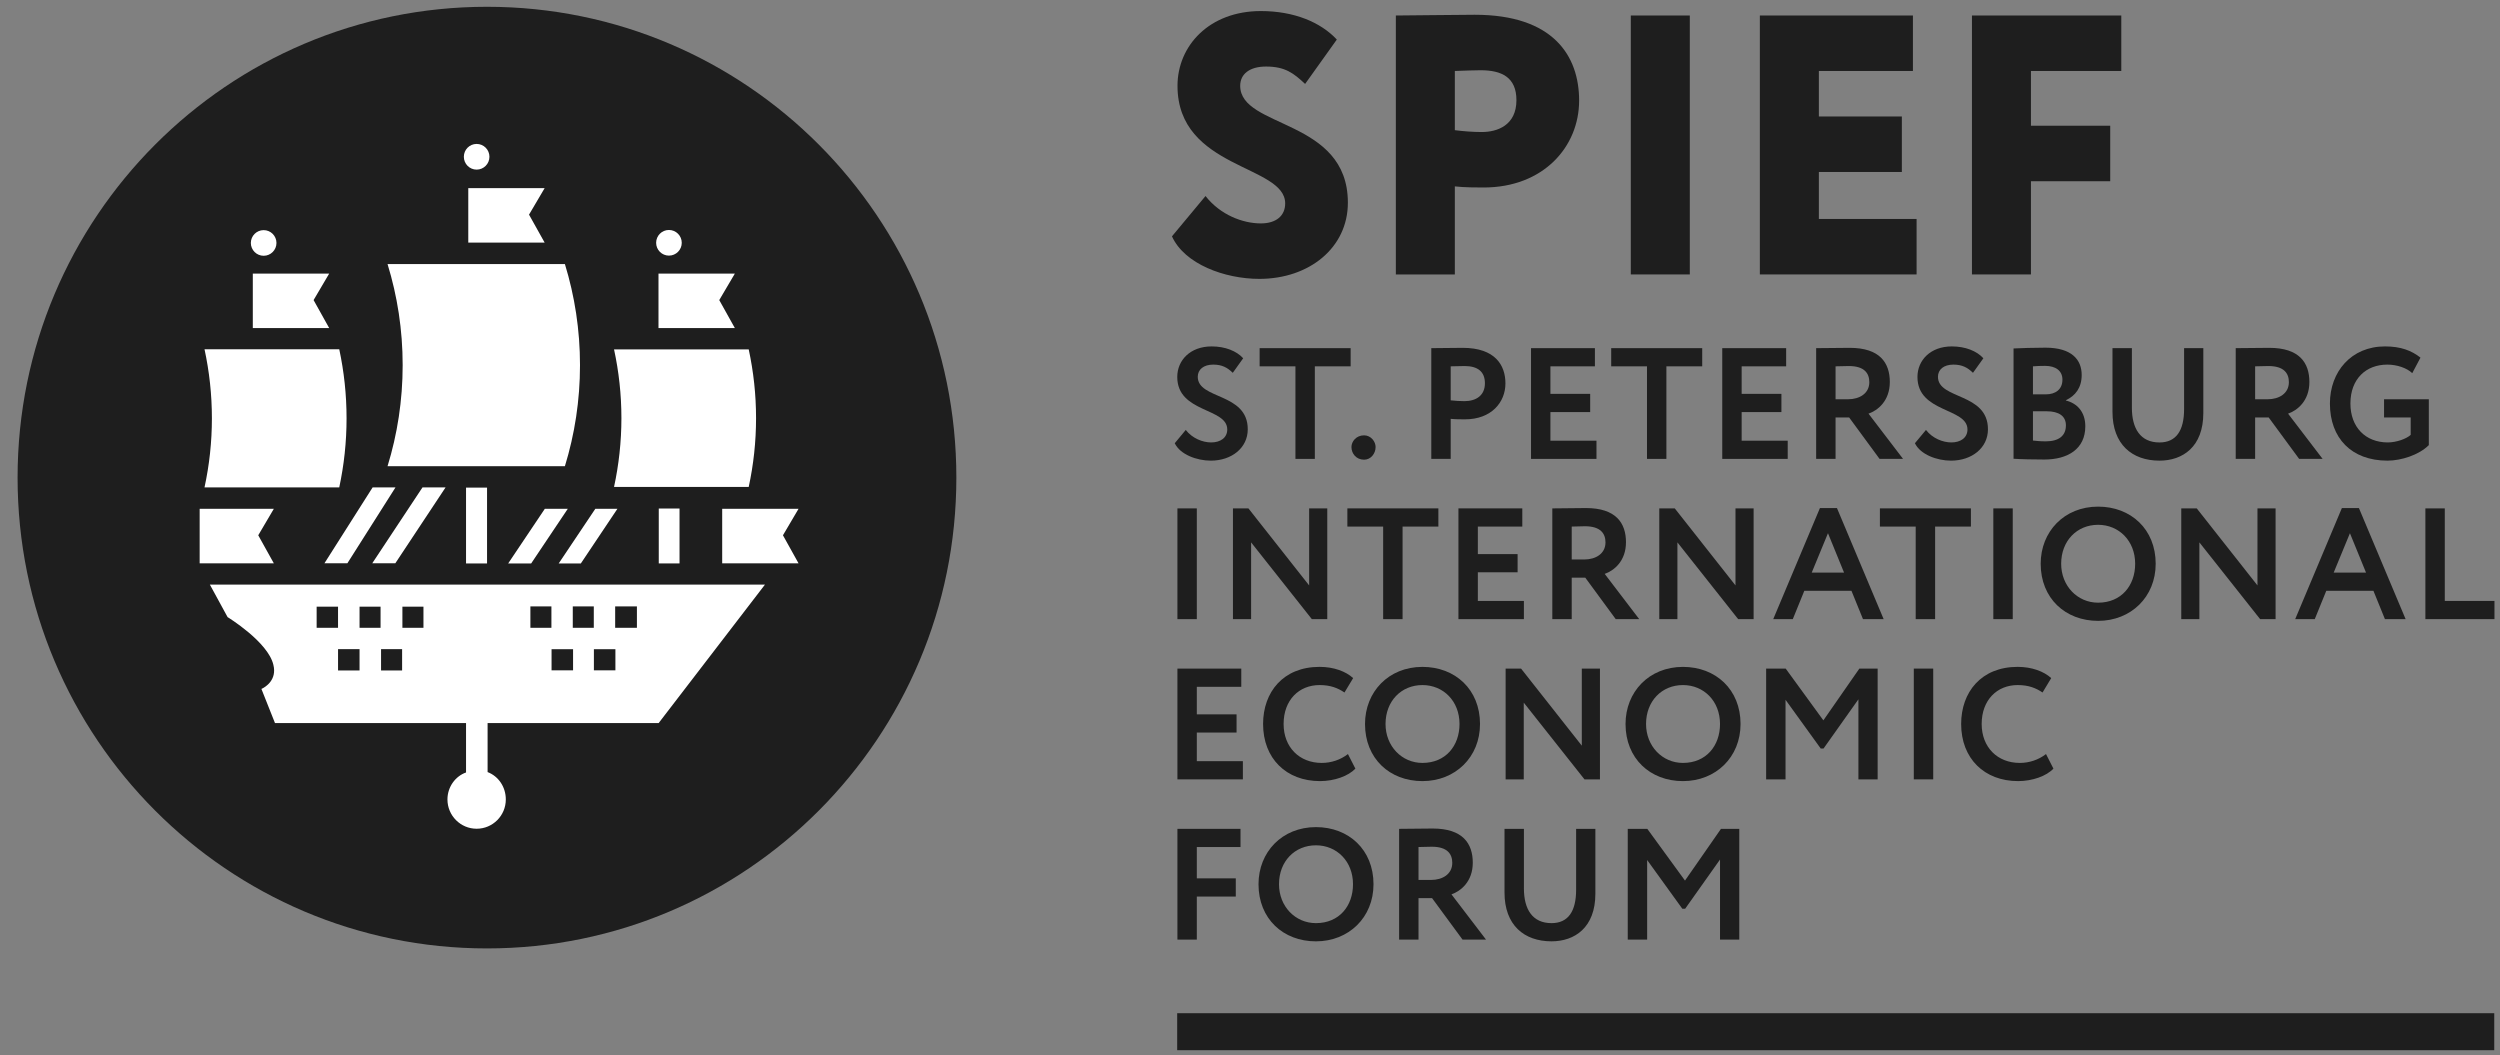 <svg width="154" height="65" viewBox="0 0 154 65"  xmlns="http://www.w3.org/2000/svg">
<rect x="0" y="0" width="154" height="65" fill="#808080" stroke="none"/>
<g clip-path="url(#clip0_1091_505)">
<path d="M153.646 64.692H72.514V62.413H153.646V64.692Z" fill="#1E1E1E"/>
<path d="M72.534 5.284C72.534 2.823 74.488 0.681 77.668 0.681C79.712 0.681 81.347 1.365 82.348 2.436L80.395 5.17C79.69 4.51 79.167 4.099 77.986 4.099C76.986 4.099 76.396 4.555 76.396 5.284C76.396 7.928 83.029 7.29 83.029 12.486C83.029 15.266 80.644 17.179 77.577 17.179C75.442 17.179 72.965 16.268 72.193 14.559L74.26 12.075C75.169 13.238 76.555 13.762 77.668 13.762C78.622 13.762 79.167 13.283 79.167 12.531C79.167 10.139 72.534 10.435 72.534 5.284Z" fill="#1E1E1E"/>
<path d="M89.618 4.372V8.019C90.142 8.087 90.754 8.133 91.277 8.133C92.231 8.133 93.412 7.722 93.412 6.172C93.412 4.76 92.504 4.327 91.208 4.327C90.732 4.327 90.368 4.35 89.618 4.372ZM85.984 16.905V0.955C86.869 0.955 89.618 0.909 90.845 0.909C95.684 0.909 97.274 3.438 97.274 6.196C97.274 9.044 95.071 11.55 91.39 11.55C91.049 11.55 90.187 11.55 89.618 11.482V16.905H85.984Z" fill="#1E1E1E"/>
<path d="M100.457 0.955H104.092V16.905H100.457V0.955Z" fill="#1E1E1E"/>
<path d="M108.407 0.955H117.836V4.372H112.042V7.175H117.154V10.594H112.042V13.488H118.062V16.905H108.407V0.955Z" fill="#1E1E1E"/>
<path d="M121.472 0.955H130.672V4.372H125.106V7.745H129.99V11.164H125.106V16.905H121.472V0.955Z" fill="#1E1E1E"/>
<path d="M72.519 23.22C72.519 22.196 73.316 21.339 74.637 21.339C75.472 21.339 76.172 21.621 76.58 22.069L75.939 22.966C75.609 22.644 75.279 22.46 74.735 22.46C74.142 22.46 73.782 22.762 73.782 23.21C73.782 24.623 76.862 24.174 76.862 26.445C76.862 27.596 75.861 28.376 74.588 28.376C73.714 28.376 72.694 27.995 72.364 27.303L73.043 26.484C73.442 27.002 74.084 27.254 74.608 27.254C75.172 27.254 75.599 26.972 75.599 26.455C75.599 25.109 72.519 25.442 72.519 23.22Z" fill="#1E1E1E"/>
<path d="M77.593 21.446H83.2V22.566H80.994V28.268H79.799V22.566H77.593V21.446Z" fill="#1E1E1E"/>
<path d="M84.028 26.817C84.445 26.817 84.737 27.196 84.737 27.537C84.737 27.938 84.445 28.317 84.028 28.317C83.542 28.317 83.249 27.938 83.249 27.537C83.249 27.196 83.542 26.817 84.028 26.817Z" fill="#1E1E1E"/>
<path d="M89.363 22.566V24.661C89.645 24.691 89.937 24.711 90.209 24.711C90.918 24.711 91.471 24.37 91.471 23.61C91.471 22.898 91.034 22.548 90.218 22.548C89.976 22.548 89.683 22.556 89.363 22.566ZM88.168 28.268V21.446C88.547 21.446 89.626 21.427 90.102 21.427C92.104 21.427 92.735 22.499 92.735 23.619C92.735 24.779 91.87 25.831 90.247 25.831C90.043 25.831 89.654 25.831 89.363 25.802V28.268H88.168Z" fill="#1E1E1E"/>
<path d="M94.311 21.446H98.246V22.566H95.506V24.262H97.955V25.384H95.506V27.147H98.343V28.268H94.311V21.446Z" fill="#1E1E1E"/>
<path d="M99.25 21.446H104.856V22.566H102.65V28.268H101.455V22.566H99.25V21.446Z" fill="#1E1E1E"/>
<path d="M106.091 21.446H110.027V22.566H107.286V24.262H109.735V25.384H107.286V27.147H110.123V28.268H106.091V21.446Z" fill="#1E1E1E"/>
<path d="M113.071 22.566V24.594H113.847C114.538 24.594 115.15 24.243 115.15 23.541C115.15 23.005 114.857 22.548 113.887 22.548C113.662 22.548 113.39 22.556 113.071 22.566ZM111.875 28.268V21.446C112.253 21.446 113.75 21.427 113.944 21.427C115.8 21.427 116.413 22.352 116.413 23.531C116.413 24.701 115.664 25.286 115.1 25.481L117.228 28.268H115.781L113.906 25.715H113.071V28.268H111.875Z" fill="#1E1E1E"/>
<path d="M118.115 23.22C118.115 22.196 118.912 21.339 120.232 21.339C121.069 21.339 121.768 21.621 122.176 22.069L121.535 22.966C121.204 22.644 120.875 22.46 120.331 22.46C119.737 22.46 119.378 22.762 119.378 23.21C119.378 24.623 122.458 24.174 122.458 26.445C122.458 27.596 121.458 28.376 120.184 28.376C119.31 28.376 118.29 27.995 117.959 27.303L118.64 26.484C119.037 27.002 119.68 27.254 120.205 27.254C120.767 27.254 121.196 26.972 121.196 26.455C121.196 25.109 118.115 25.442 118.115 23.22Z" fill="#1E1E1E"/>
<path d="M125.23 25.335V27.138C125.395 27.157 125.677 27.187 126.016 27.187C126.823 27.187 127.26 26.845 127.26 26.202C127.26 25.627 126.823 25.335 126.076 25.335H125.23ZM125.23 22.566V24.291H126.036C126.59 24.291 127.046 24.01 127.046 23.386C127.046 22.829 126.619 22.538 125.978 22.538C125.706 22.538 125.444 22.547 125.23 22.566ZM124.034 21.465C124.413 21.445 125.317 21.416 125.997 21.416C127.62 21.416 128.232 22.157 128.232 23.102C128.232 23.882 127.844 24.38 127.26 24.652V24.672C127.931 24.837 128.455 25.354 128.455 26.26C128.455 27.664 127.367 28.307 125.93 28.307C125.308 28.307 124.433 28.289 124.034 28.259V21.465Z" fill="#1E1E1E"/>
<path d="M135.725 25.442C135.725 27.529 134.453 28.376 133.024 28.376C131.334 28.376 130.129 27.371 130.129 25.373V21.446H131.324V25.12C131.324 26.396 131.848 27.255 133.024 27.255C134.055 27.255 134.54 26.524 134.54 25.197V21.446H135.725V25.442Z" fill="#1E1E1E"/>
<path d="M138.916 22.566V24.594H139.693C140.383 24.594 140.995 24.243 140.995 23.541C140.995 23.005 140.703 22.548 139.732 22.548C139.508 22.548 139.235 22.556 138.916 22.566ZM137.72 28.268V21.446C138.099 21.446 139.595 21.427 139.789 21.427C141.645 21.427 142.258 22.352 142.258 23.531C142.258 24.701 141.509 25.286 140.945 25.481L143.073 28.268H141.627L139.751 25.715H138.916V28.268H137.72Z" fill="#1E1E1E"/>
<path d="M146.857 24.594H149.615V27.42C149.012 28.025 147.915 28.376 147.07 28.376C144.844 28.376 143.523 26.982 143.523 24.858C143.523 22.899 144.835 21.339 146.914 21.339C147.886 21.339 148.547 21.592 149.101 22.03L148.595 22.986C148.255 22.664 147.652 22.46 147.059 22.46C145.748 22.46 144.786 23.337 144.786 24.858C144.786 26.309 145.709 27.254 147.089 27.254C147.614 27.254 148.245 27.03 148.498 26.787V25.715H146.857V24.594Z" fill="#1E1E1E"/>
<path d="M72.529 31.317H73.724V38.139H72.529V31.317Z" fill="#1E1E1E"/>
<path d="M80.809 38.139L77.068 33.411V38.139H75.95V31.316H76.902L80.643 36.062V31.316H81.76V38.139H80.809Z" fill="#1E1E1E"/>
<path d="M82.998 31.316H88.604V32.437H86.398V38.139H85.202V32.437H82.998V31.316Z" fill="#1E1E1E"/>
<path d="M89.84 31.316H93.774V32.437H91.035V34.133H93.484V35.253H91.035V37.018H93.872V38.139H89.84V31.316Z" fill="#1E1E1E"/>
<path d="M96.818 32.437V34.464H97.597C98.285 34.464 98.898 34.114 98.898 33.412C98.898 32.876 98.605 32.417 97.634 32.417C97.411 32.417 97.138 32.427 96.818 32.437ZM95.623 38.139V31.317C96.002 31.317 97.499 31.296 97.693 31.296C99.548 31.296 100.16 32.222 100.16 33.402C100.16 34.572 99.413 35.157 98.849 35.351L100.976 38.139H99.529L97.654 35.585H96.818V38.139H95.623Z" fill="#1E1E1E"/>
<path d="M107.071 38.139L103.329 33.411V38.139H102.212V31.316H103.165L106.906 36.062V31.316H108.023V38.139H107.071Z" fill="#1E1E1E"/>
<path d="M111.602 35.273H113.594L112.603 32.846L111.602 35.273ZM112.108 31.296H113.156L116.033 38.139H114.76L114.05 36.393H111.146L110.436 38.139H109.231L112.108 31.296Z" fill="#1E1E1E"/>
<path d="M115.802 31.316H121.408V32.437H119.203V38.139H118.007V32.437H115.802V31.316Z" fill="#1E1E1E"/>
<path d="M122.789 31.317H123.985V38.139H122.789V31.317Z" fill="#1E1E1E"/>
<path d="M129.243 37.125C130.672 37.125 131.526 36.072 131.526 34.727C131.526 33.314 130.525 32.328 129.243 32.328C127.94 32.328 126.968 33.314 126.968 34.727C126.968 36.092 127.97 37.125 129.243 37.125ZM129.243 31.208C131.264 31.208 132.79 32.602 132.79 34.727C132.79 36.774 131.264 38.245 129.243 38.245C127.222 38.245 125.706 36.852 125.706 34.727C125.706 32.749 127.154 31.208 129.243 31.208Z" fill="#1E1E1E"/>
<path d="M139.224 38.139L135.482 33.411V38.139H134.366V31.316H135.319L139.06 36.062V31.316H140.176V38.139H139.224Z" fill="#1E1E1E"/>
<path d="M143.755 35.273H145.747L144.756 32.846L143.755 35.273ZM144.26 31.296H145.309L148.186 38.139H146.912L146.203 36.393H143.299L142.589 38.139H141.384L144.26 31.296Z" fill="#1E1E1E"/>
<path d="M149.404 31.316H150.599V37.018H153.659V38.139H149.404V31.316Z" fill="#1E1E1E"/>
<path d="M72.529 41.186H76.463V42.308H73.724V44.004H76.172V45.125H73.724V46.888H76.561V48.009H72.529V41.186Z" fill="#1E1E1E"/>
<path d="M83.491 47.347C83.063 47.804 82.198 48.116 81.314 48.116C79.235 48.116 77.806 46.723 77.806 44.597C77.806 42.639 79.039 41.079 81.285 41.079C82.169 41.079 82.907 41.361 83.354 41.771L82.82 42.658C82.411 42.384 81.965 42.2 81.285 42.2C80.021 42.2 79.07 43.117 79.07 44.597C79.07 46.021 80.032 46.996 81.421 46.996C81.994 46.996 82.568 46.81 83.033 46.45L83.491 47.347Z" fill="#1E1E1E"/>
<path d="M87.622 46.996C89.05 46.996 89.906 45.943 89.906 44.598C89.906 43.184 88.906 42.2 87.622 42.2C86.321 42.2 85.349 43.184 85.349 44.598C85.349 45.963 86.349 46.996 87.622 46.996ZM87.622 41.08C89.643 41.08 91.169 42.473 91.169 44.598C91.169 46.645 89.643 48.116 87.622 48.116C85.601 48.116 84.085 46.723 84.085 44.598C84.085 42.62 85.534 41.08 87.622 41.08Z" fill="#1E1E1E"/>
<path d="M97.604 48.009L93.863 43.282V48.009H92.746V41.186H93.698L97.439 45.933V41.186H98.557V48.009H97.604Z" fill="#1E1E1E"/>
<path d="M103.67 46.996C105.098 46.996 105.953 45.943 105.953 44.598C105.953 43.184 104.954 42.2 103.67 42.2C102.369 42.2 101.397 43.184 101.397 44.598C101.397 45.963 102.397 46.996 103.67 46.996ZM103.67 41.08C105.691 41.08 107.218 42.473 107.218 44.598C107.218 46.645 105.691 48.116 103.67 48.116C101.65 48.116 100.133 46.723 100.133 44.598C100.133 42.62 101.582 41.08 103.67 41.08Z" fill="#1E1E1E"/>
<path d="M108.794 41.186H109.999L112.32 44.374L114.536 41.186H115.663V48.009H114.478V43.078L112.33 46.109H112.156L109.989 43.107V48.009H108.794V41.186Z" fill="#1E1E1E"/>
<path d="M117.89 41.185H119.086V48.009H117.89V41.185Z" fill="#1E1E1E"/>
<path d="M126.491 47.347C126.064 47.804 125.199 48.116 124.315 48.116C122.236 48.116 120.807 46.723 120.807 44.597C120.807 42.639 122.04 41.079 124.286 41.079C125.17 41.079 125.908 41.361 126.355 41.771L125.821 42.658C125.412 42.384 124.966 42.2 124.286 42.2C123.022 42.2 122.071 43.117 122.071 44.597C122.071 46.021 123.033 46.996 124.421 46.996C124.995 46.996 125.569 46.81 126.034 46.45L126.491 47.347Z" fill="#1E1E1E"/>
<path d="M72.529 51.057H76.415V52.177H73.724V54.107H76.124V55.228H73.724V57.88H72.529V51.057Z" fill="#1E1E1E"/>
<path d="M81.062 56.865C82.49 56.865 83.345 55.813 83.345 54.468C83.345 53.055 82.343 52.071 81.062 52.071C79.759 52.071 78.787 53.055 78.787 54.468C78.787 55.833 79.788 56.865 81.062 56.865ZM81.062 50.95C83.081 50.95 84.608 52.344 84.608 54.468C84.608 56.515 83.081 57.987 81.062 57.987C79.04 57.987 77.524 56.593 77.524 54.468C77.524 52.49 78.973 50.95 81.062 50.95Z" fill="#1E1E1E"/>
<path d="M87.38 52.177V54.204H88.157C88.848 54.204 89.46 53.855 89.46 53.152C89.46 52.616 89.168 52.158 88.196 52.158C87.973 52.158 87.701 52.168 87.38 52.177ZM86.185 57.879V51.057C86.564 51.057 88.061 51.037 88.254 51.037C90.11 51.037 90.723 51.962 90.723 53.143C90.723 54.312 89.974 54.897 89.41 55.092L91.538 57.879H90.092L88.216 55.326H87.38V57.879H86.185Z" fill="#1E1E1E"/>
<path d="M98.275 55.053C98.275 57.138 97.001 57.986 95.573 57.986C93.883 57.986 92.678 56.983 92.678 54.984V51.057H93.873V54.731C93.873 56.008 94.397 56.865 95.573 56.865C96.603 56.865 97.089 56.135 97.089 54.809V51.057H98.275V55.053Z" fill="#1E1E1E"/>
<path d="M100.269 51.057H101.474L103.795 54.244L106.012 51.057H107.14V57.88H105.953V52.947L103.806 55.978H103.631L101.464 52.977V57.88H100.269V51.057Z" fill="#1E1E1E"/>
<path d="M30 0.418C14.03 0.418 1.083 13.401 1.083 29.42C1.083 45.439 14.03 58.423 30 58.423C45.966 58.423 58.912 45.439 58.912 29.42C58.912 13.401 45.966 0.418 30 0.418Z" fill="#1E1E1E"/>
<path d="M31.302 34.71H32.719L34.975 31.343H33.561L31.302 34.71Z" fill="white"/>
<path d="M29.36 10.449C29.796 10.449 30.149 10.093 30.149 9.657C30.149 9.22 29.796 8.866 29.36 8.866C28.924 8.866 28.573 9.22 28.573 9.657C28.573 10.093 28.924 10.449 29.36 10.449Z" fill="white"/>
<path d="M28.846 11.589V14.944H33.55L32.588 13.222L33.55 11.589H28.846Z" fill="white"/>
<path d="M34.798 28.717C35.401 26.756 35.728 24.664 35.728 22.492C35.728 20.319 35.401 18.23 34.798 16.267H23.873C24.477 18.23 24.804 20.319 24.804 22.492C24.804 24.664 24.477 26.756 23.873 28.717H34.798Z" fill="white"/>
<path d="M40.563 16.853V20.209H45.267L44.306 18.485L45.267 16.853H40.563Z" fill="white"/>
<path d="M35.779 34.71L38.032 31.343H36.671L34.415 34.71H35.779Z" fill="white"/>
<path d="M46.121 29.994C46.416 28.63 46.573 27.213 46.573 25.76C46.573 24.304 46.416 22.889 46.121 21.523H37.825C38.122 22.889 38.279 24.304 38.279 25.76C38.279 27.213 38.12 28.63 37.825 29.994H46.121Z" fill="white"/>
<path d="M41.206 15.746C41.642 15.746 41.996 15.392 41.996 14.957C41.996 14.52 41.642 14.166 41.206 14.166C40.771 14.166 40.418 14.52 40.418 14.957C40.418 15.392 40.771 15.746 41.206 15.746Z" fill="white"/>
<path d="M41.859 31.325H40.58V34.707H41.859V31.325Z" fill="white"/>
<path d="M30.002 30.037H28.708V34.709H30.002V30.037Z" fill="white"/>
<path d="M15.908 32.973L16.868 31.343H12.299V34.7H16.868L15.908 32.973Z" fill="white"/>
<path d="M24.352 34.698L27.448 30.023H26.026L22.931 34.698H24.352Z" fill="white"/>
<path d="M49.19 31.343H44.487V34.7H49.19L48.23 32.973L49.19 31.343Z" fill="white"/>
<path d="M20.898 30.023C21.192 28.652 21.348 27.23 21.348 25.77C21.348 24.309 21.192 22.884 20.898 21.513H12.598C12.895 22.884 13.053 24.309 13.053 25.77C13.053 27.23 12.895 28.652 12.598 30.023H20.898Z" fill="white"/>
<path d="M16.241 15.756C16.676 15.756 17.03 15.402 17.03 14.967C17.03 14.528 16.676 14.176 16.241 14.176C15.808 14.176 15.452 14.528 15.452 14.967C15.452 15.402 15.808 15.756 16.241 15.756Z" fill="white"/>
<path d="M15.573 16.853V20.209H20.278L19.317 18.485L20.278 16.853H15.573Z" fill="white"/>
<path d="M21.398 34.698L24.363 30.023H22.954L19.985 34.698H21.398Z" fill="white"/>
<path d="M26.085 38.671H24.788V37.37H26.085V38.671ZM24.77 41.3H23.473V39.987H24.77V41.3ZM23.443 38.671H22.148V37.37H23.443V38.671ZM22.148 41.3H20.824V39.987H22.148V41.3ZM19.505 37.37H20.823V38.671H19.505V37.37ZM32.672 37.355H33.967V38.671H32.672V37.355ZM33.976 39.99H35.301V41.291H33.976V39.99ZM35.283 37.355H36.578V38.671H35.283V37.355ZM36.584 39.99H37.909V41.291H36.584V39.99ZM37.894 37.355H39.234V38.671H37.894V37.355ZM40.573 44.541L47.122 36.011H12.927L14.019 38.014C14.019 38.014 16.511 39.537 16.839 40.95C17.076 41.885 16.348 42.33 16.103 42.438L16.939 44.541H28.708V47.584C28.051 47.814 27.563 48.474 27.563 49.246C27.563 50.242 28.369 51.05 29.36 51.05C30.354 51.05 31.158 50.242 31.158 49.246C31.158 48.474 30.703 47.814 30.036 47.56V44.541H40.573Z" fill="white"/>
</g>
<defs>
<clipPath id="clip0_1091_505">
<rect width="153" height="65" fill="white" transform="translate(0.667)"/>
</clipPath>
</defs>
</svg>
